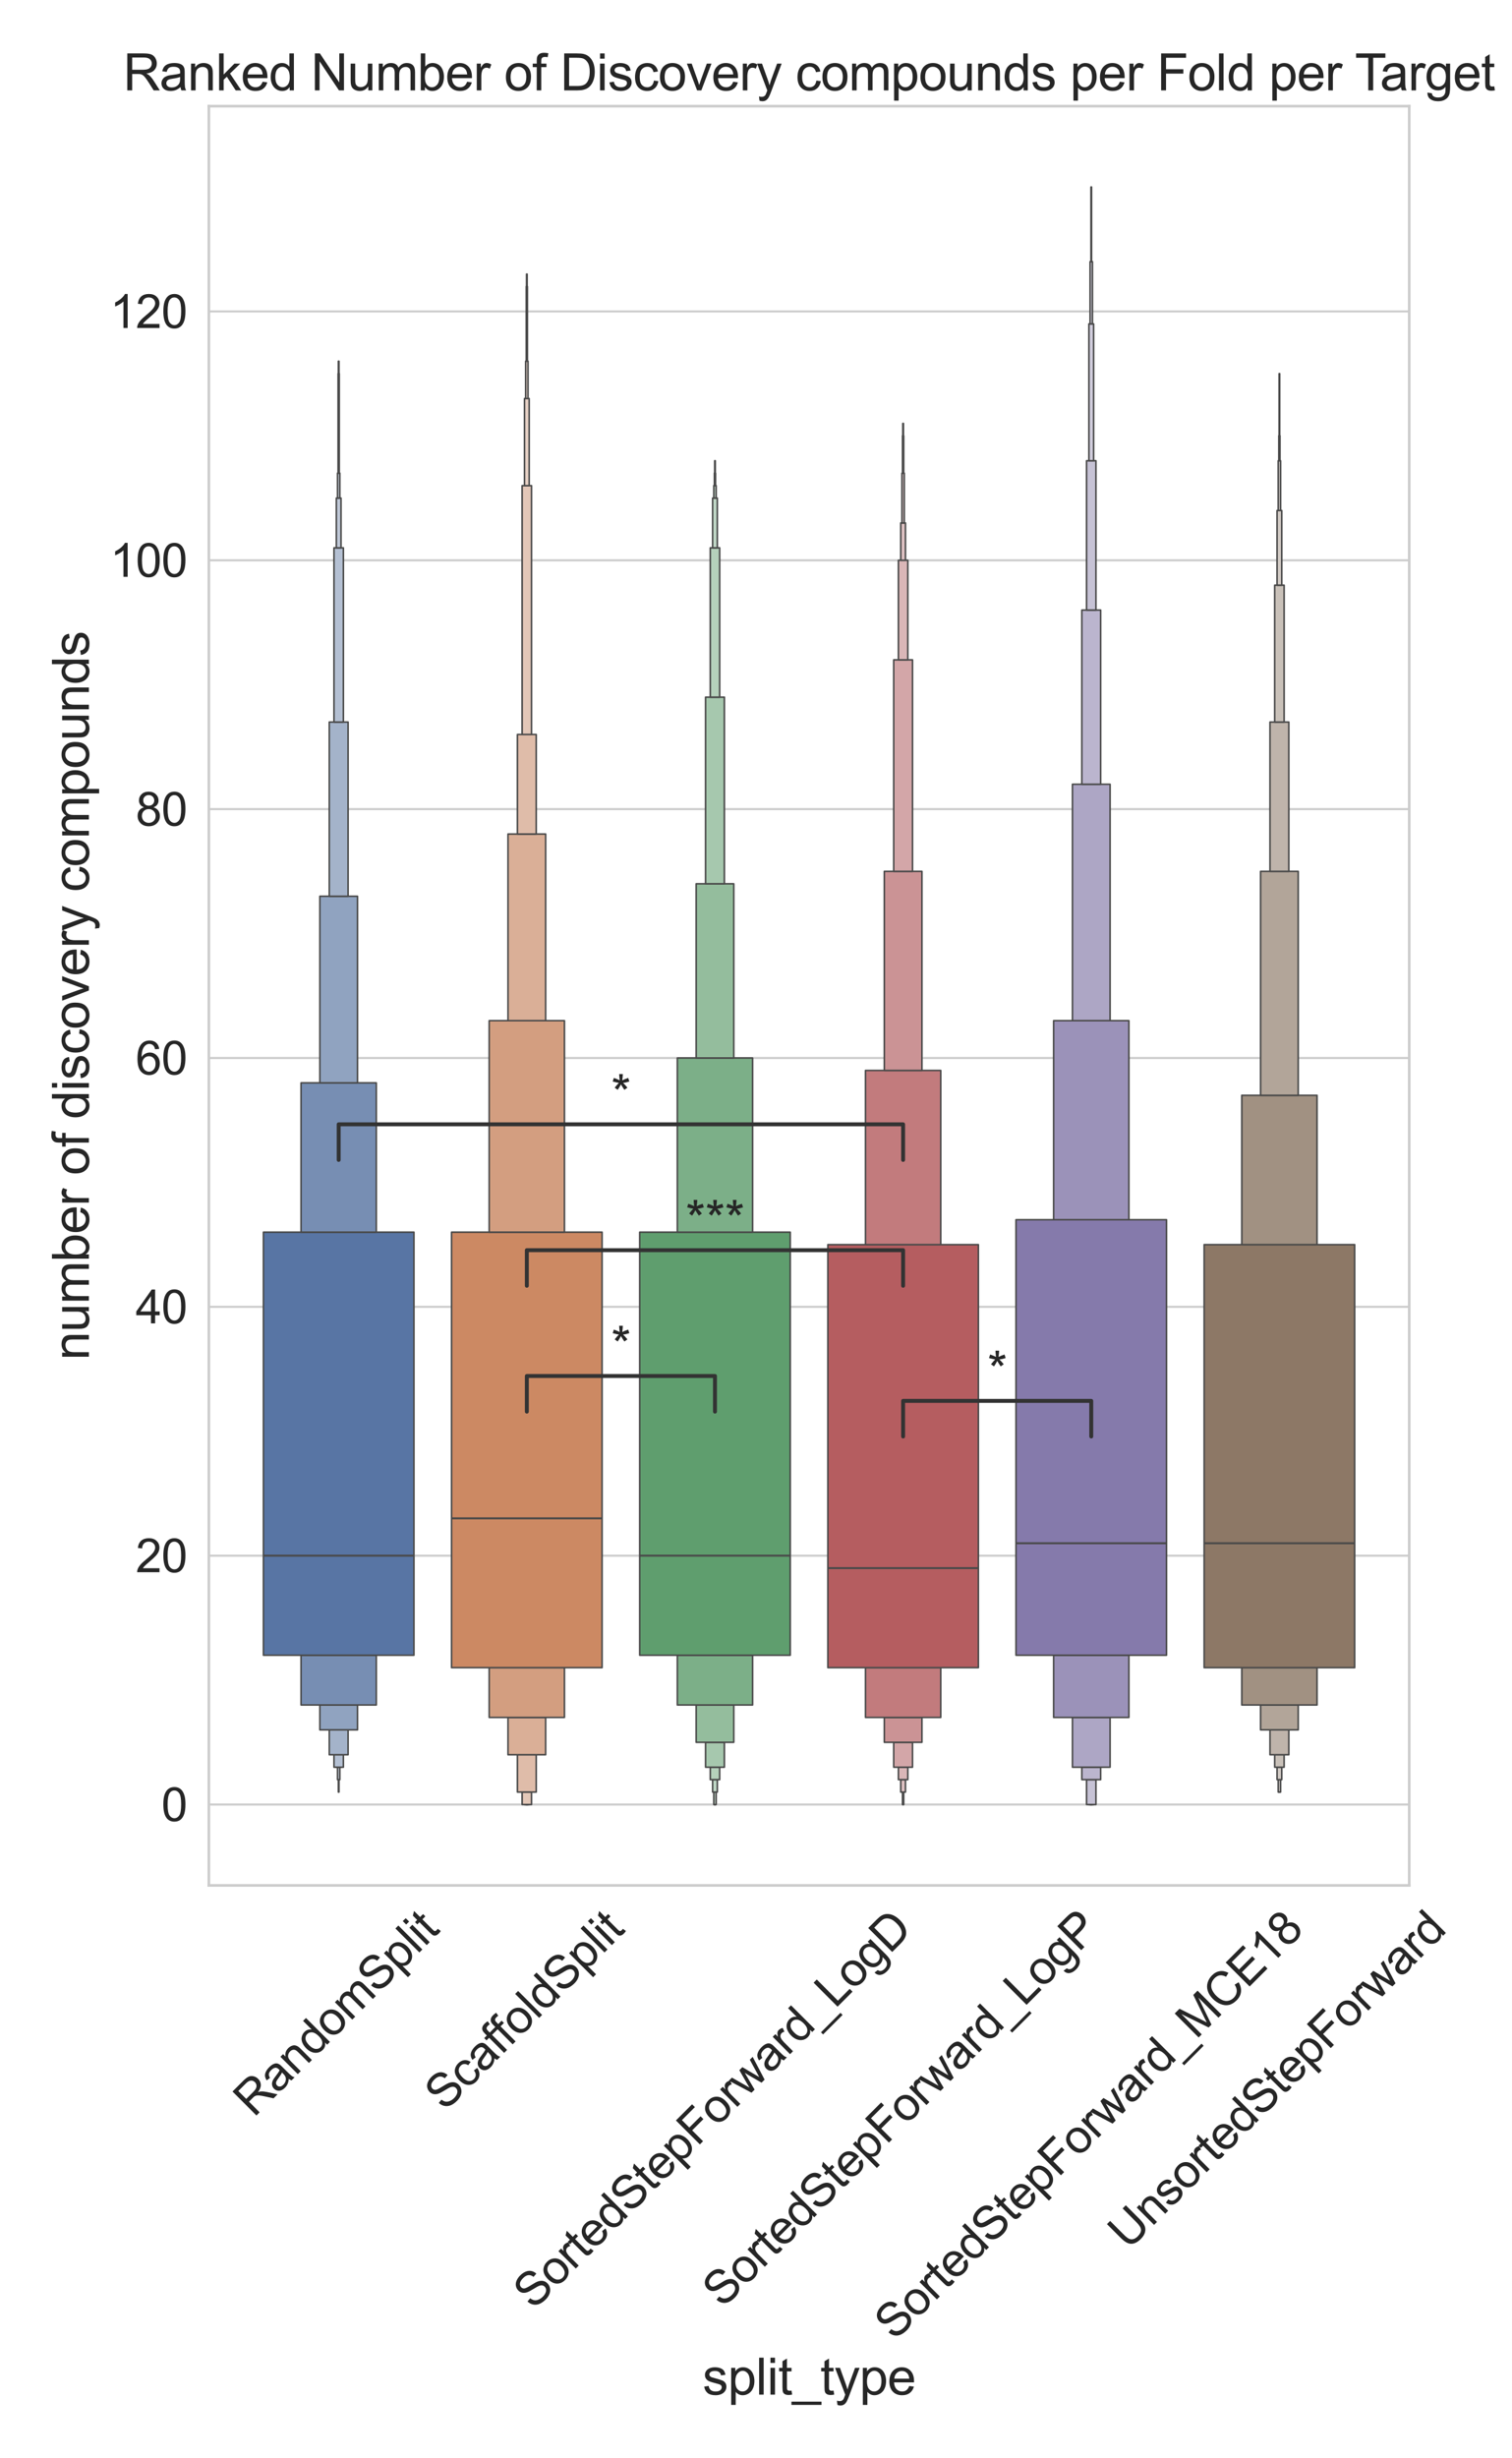 <?xml version="1.0" encoding="utf-8" standalone="no"?>
<!DOCTYPE svg PUBLIC "-//W3C//DTD SVG 1.1//EN"
  "http://www.w3.org/Graphics/SVG/1.1/DTD/svg11.dtd">
<svg xmlns:xlink="http://www.w3.org/1999/xlink" width="576pt" height="936pt" viewBox="0 0 576 936" xmlns="http://www.w3.org/2000/svg" version="1.1">
 <defs>
  <style type="text/css">*{stroke-linejoin: round; stroke-linecap: butt}</style>
 </defs>
 <g id="figure_1">
  <g id="patch_1">
   <path d="M 0 936 
L 576 936 
L 576 0 
L 0 0 
z
" style="fill: #ffffff"/>
  </g>
  <g id="axes_1">
   <g id="patch_2">
    <path d="M 79.566 717.866 
L 536.848 717.866 
L 536.848 40.416 
L 79.566 40.416 
z
" style="fill: #ffffff"/>
   </g>
   <g id="matplotlib.axis_1">
    <g id="xtick_1">
     <g id="text_1">
      <!-- RandomSplit -->
      <g style="fill: #262626" transform="translate(96.691 806.472) rotate(-45) scale(0.176 -0.176)">
       <defs>
        <path id="ArialMT-52" d="M 503 0 
L 503 4581 
L 2534 4581 
Q 3147 4581 3465 4457 
Q 3784 4334 3975 4021 
Q 4166 3709 4166 3331 
Q 4166 2844 3850 2509 
Q 3534 2175 2875 2084 
Q 3116 1969 3241 1856 
Q 3506 1613 3744 1247 
L 4541 0 
L 3778 0 
L 3172 953 
Q 2906 1366 2734 1584 
Q 2563 1803 2427 1890 
Q 2291 1978 2150 2013 
Q 2047 2034 1813 2034 
L 1109 2034 
L 1109 0 
L 503 0 
z
M 1109 2559 
L 2413 2559 
Q 2828 2559 3062 2645 
Q 3297 2731 3419 2920 
Q 3541 3109 3541 3331 
Q 3541 3656 3305 3865 
Q 3069 4075 2559 4075 
L 1109 4075 
L 1109 2559 
z
" transform="scale(0.016)"/>
        <path id="ArialMT-61" d="M 2588 409 
Q 2275 144 1986 34 
Q 1697 -75 1366 -75 
Q 819 -75 525 192 
Q 231 459 231 875 
Q 231 1119 342 1320 
Q 453 1522 633 1644 
Q 813 1766 1038 1828 
Q 1203 1872 1538 1913 
Q 2219 1994 2541 2106 
Q 2544 2222 2544 2253 
Q 2544 2597 2384 2738 
Q 2169 2928 1744 2928 
Q 1347 2928 1158 2789 
Q 969 2650 878 2297 
L 328 2372 
Q 403 2725 575 2942 
Q 747 3159 1072 3276 
Q 1397 3394 1825 3394 
Q 2250 3394 2515 3294 
Q 2781 3194 2906 3042 
Q 3031 2891 3081 2659 
Q 3109 2516 3109 2141 
L 3109 1391 
Q 3109 606 3145 398 
Q 3181 191 3288 0 
L 2700 0 
Q 2613 175 2588 409 
z
M 2541 1666 
Q 2234 1541 1622 1453 
Q 1275 1403 1131 1340 
Q 988 1278 909 1158 
Q 831 1038 831 891 
Q 831 666 1001 516 
Q 1172 366 1500 366 
Q 1825 366 2078 508 
Q 2331 650 2450 897 
Q 2541 1088 2541 1459 
L 2541 1666 
z
" transform="scale(0.016)"/>
        <path id="ArialMT-6e" d="M 422 0 
L 422 3319 
L 928 3319 
L 928 2847 
Q 1294 3394 1984 3394 
Q 2284 3394 2536 3286 
Q 2788 3178 2913 3003 
Q 3038 2828 3088 2588 
Q 3119 2431 3119 2041 
L 3119 0 
L 2556 0 
L 2556 2019 
Q 2556 2363 2490 2533 
Q 2425 2703 2258 2804 
Q 2091 2906 1866 2906 
Q 1506 2906 1245 2678 
Q 984 2450 984 1813 
L 984 0 
L 422 0 
z
" transform="scale(0.016)"/>
        <path id="ArialMT-64" d="M 2575 0 
L 2575 419 
Q 2259 -75 1647 -75 
Q 1250 -75 917 144 
Q 584 363 401 755 
Q 219 1147 219 1656 
Q 219 2153 384 2558 
Q 550 2963 881 3178 
Q 1213 3394 1622 3394 
Q 1922 3394 2156 3267 
Q 2391 3141 2538 2938 
L 2538 4581 
L 3097 4581 
L 3097 0 
L 2575 0 
z
M 797 1656 
Q 797 1019 1065 703 
Q 1334 388 1700 388 
Q 2069 388 2326 689 
Q 2584 991 2584 1609 
Q 2584 2291 2321 2609 
Q 2059 2928 1675 2928 
Q 1300 2928 1048 2622 
Q 797 2316 797 1656 
z
" transform="scale(0.016)"/>
        <path id="ArialMT-6f" d="M 213 1659 
Q 213 2581 725 3025 
Q 1153 3394 1769 3394 
Q 2453 3394 2887 2945 
Q 3322 2497 3322 1706 
Q 3322 1066 3130 698 
Q 2938 331 2570 128 
Q 2203 -75 1769 -75 
Q 1072 -75 642 372 
Q 213 819 213 1659 
z
M 791 1659 
Q 791 1022 1069 705 
Q 1347 388 1769 388 
Q 2188 388 2466 706 
Q 2744 1025 2744 1678 
Q 2744 2294 2464 2611 
Q 2184 2928 1769 2928 
Q 1347 2928 1069 2612 
Q 791 2297 791 1659 
z
" transform="scale(0.016)"/>
        <path id="ArialMT-6d" d="M 422 0 
L 422 3319 
L 925 3319 
L 925 2853 
Q 1081 3097 1340 3245 
Q 1600 3394 1931 3394 
Q 2300 3394 2536 3241 
Q 2772 3088 2869 2813 
Q 3263 3394 3894 3394 
Q 4388 3394 4653 3120 
Q 4919 2847 4919 2278 
L 4919 0 
L 4359 0 
L 4359 2091 
Q 4359 2428 4304 2576 
Q 4250 2725 4106 2815 
Q 3963 2906 3769 2906 
Q 3419 2906 3187 2673 
Q 2956 2441 2956 1928 
L 2956 0 
L 2394 0 
L 2394 2156 
Q 2394 2531 2256 2718 
Q 2119 2906 1806 2906 
Q 1569 2906 1367 2781 
Q 1166 2656 1075 2415 
Q 984 2175 984 1722 
L 984 0 
L 422 0 
z
" transform="scale(0.016)"/>
        <path id="ArialMT-53" d="M 288 1472 
L 859 1522 
Q 900 1178 1048 958 
Q 1197 738 1509 602 
Q 1822 466 2213 466 
Q 2559 466 2825 569 
Q 3091 672 3220 851 
Q 3350 1031 3350 1244 
Q 3350 1459 3225 1620 
Q 3100 1781 2813 1891 
Q 2628 1963 1997 2114 
Q 1366 2266 1113 2400 
Q 784 2572 623 2826 
Q 463 3081 463 3397 
Q 463 3744 659 4045 
Q 856 4347 1234 4503 
Q 1613 4659 2075 4659 
Q 2584 4659 2973 4495 
Q 3363 4331 3572 4012 
Q 3781 3694 3797 3291 
L 3216 3247 
Q 3169 3681 2898 3903 
Q 2628 4125 2100 4125 
Q 1550 4125 1298 3923 
Q 1047 3722 1047 3438 
Q 1047 3191 1225 3031 
Q 1400 2872 2139 2705 
Q 2878 2538 3153 2413 
Q 3553 2228 3743 1945 
Q 3934 1663 3934 1294 
Q 3934 928 3725 604 
Q 3516 281 3123 101 
Q 2731 -78 2241 -78 
Q 1619 -78 1198 103 
Q 778 284 539 648 
Q 300 1013 288 1472 
z
" transform="scale(0.016)"/>
        <path id="ArialMT-70" d="M 422 -1272 
L 422 3319 
L 934 3319 
L 934 2888 
Q 1116 3141 1344 3267 
Q 1572 3394 1897 3394 
Q 2322 3394 2647 3175 
Q 2972 2956 3137 2557 
Q 3303 2159 3303 1684 
Q 3303 1175 3120 767 
Q 2938 359 2589 142 
Q 2241 -75 1856 -75 
Q 1575 -75 1351 44 
Q 1128 163 984 344 
L 984 -1272 
L 422 -1272 
z
M 931 1641 
Q 931 1000 1190 694 
Q 1450 388 1819 388 
Q 2194 388 2461 705 
Q 2728 1022 2728 1688 
Q 2728 2322 2467 2637 
Q 2206 2953 1844 2953 
Q 1484 2953 1207 2617 
Q 931 2281 931 1641 
z
" transform="scale(0.016)"/>
        <path id="ArialMT-6c" d="M 409 0 
L 409 4581 
L 972 4581 
L 972 0 
L 409 0 
z
" transform="scale(0.016)"/>
        <path id="ArialMT-69" d="M 425 3934 
L 425 4581 
L 988 4581 
L 988 3934 
L 425 3934 
z
M 425 0 
L 425 3319 
L 988 3319 
L 988 0 
L 425 0 
z
" transform="scale(0.016)"/>
        <path id="ArialMT-74" d="M 1650 503 
L 1731 6 
Q 1494 -44 1306 -44 
Q 1000 -44 831 53 
Q 663 150 594 308 
Q 525 466 525 972 
L 525 2881 
L 113 2881 
L 113 3319 
L 525 3319 
L 525 4141 
L 1084 4478 
L 1084 3319 
L 1650 3319 
L 1650 2881 
L 1084 2881 
L 1084 941 
Q 1084 700 1114 631 
Q 1144 563 1211 522 
Q 1278 481 1403 481 
Q 1497 481 1650 503 
z
" transform="scale(0.016)"/>
       </defs>
       <use xlink:href="#ArialMT-52"/>
       <use xlink:href="#ArialMT-61" transform="translate(72.217 0)"/>
       <use xlink:href="#ArialMT-6e" transform="translate(127.832 0)"/>
       <use xlink:href="#ArialMT-64" transform="translate(183.447 0)"/>
       <use xlink:href="#ArialMT-6f" transform="translate(239.062 0)"/>
       <use xlink:href="#ArialMT-6d" transform="translate(294.678 0)"/>
       <use xlink:href="#ArialMT-53" transform="translate(377.979 0)"/>
       <use xlink:href="#ArialMT-70" transform="translate(444.678 0)"/>
       <use xlink:href="#ArialMT-6c" transform="translate(500.293 0)"/>
       <use xlink:href="#ArialMT-69" transform="translate(522.51 0)"/>
       <use xlink:href="#ArialMT-74" transform="translate(544.727 0)"/>
      </g>
     </g>
    </g>
    <g id="xtick_2">
     <g id="text_2">
      <!-- ScaffoldSplit -->
      <g style="fill: #262626" transform="translate(169.51 804.183) rotate(-45) scale(0.176 -0.176)">
       <defs>
        <path id="ArialMT-63" d="M 2588 1216 
L 3141 1144 
Q 3050 572 2676 248 
Q 2303 -75 1759 -75 
Q 1078 -75 664 370 
Q 250 816 250 1647 
Q 250 2184 428 2587 
Q 606 2991 970 3192 
Q 1334 3394 1763 3394 
Q 2303 3394 2647 3120 
Q 2991 2847 3088 2344 
L 2541 2259 
Q 2463 2594 2264 2762 
Q 2066 2931 1784 2931 
Q 1359 2931 1093 2626 
Q 828 2322 828 1663 
Q 828 994 1084 691 
Q 1341 388 1753 388 
Q 2084 388 2306 591 
Q 2528 794 2588 1216 
z
" transform="scale(0.016)"/>
        <path id="ArialMT-66" d="M 556 0 
L 556 2881 
L 59 2881 
L 59 3319 
L 556 3319 
L 556 3672 
Q 556 4006 616 4169 
Q 697 4388 901 4523 
Q 1106 4659 1475 4659 
Q 1713 4659 2000 4603 
L 1916 4113 
Q 1741 4144 1584 4144 
Q 1328 4144 1222 4034 
Q 1116 3925 1116 3625 
L 1116 3319 
L 1763 3319 
L 1763 2881 
L 1116 2881 
L 1116 0 
L 556 0 
z
" transform="scale(0.016)"/>
       </defs>
       <use xlink:href="#ArialMT-53"/>
       <use xlink:href="#ArialMT-63" transform="translate(66.699 0)"/>
       <use xlink:href="#ArialMT-61" transform="translate(116.699 0)"/>
       <use xlink:href="#ArialMT-66" transform="translate(172.314 0)"/>
       <use xlink:href="#ArialMT-66" transform="translate(198.348 0)"/>
       <use xlink:href="#ArialMT-6f" transform="translate(226.131 0)"/>
       <use xlink:href="#ArialMT-6c" transform="translate(281.746 0)"/>
       <use xlink:href="#ArialMT-64" transform="translate(303.963 0)"/>
       <use xlink:href="#ArialMT-53" transform="translate(359.578 0)"/>
       <use xlink:href="#ArialMT-70" transform="translate(426.277 0)"/>
       <use xlink:href="#ArialMT-6c" transform="translate(481.893 0)"/>
       <use xlink:href="#ArialMT-69" transform="translate(504.109 0)"/>
       <use xlink:href="#ArialMT-74" transform="translate(526.326 0)"/>
      </g>
     </g>
    </g>
    <g id="xtick_3">
     <g id="text_3">
      <!-- SortedStepForward_LogD -->
      <g style="fill: #262626" transform="translate(203.304 879.799) rotate(-45) scale(0.176 -0.176)">
       <defs>
        <path id="ArialMT-72" d="M 416 0 
L 416 3319 
L 922 3319 
L 922 2816 
Q 1116 3169 1280 3281 
Q 1444 3394 1641 3394 
Q 1925 3394 2219 3213 
L 2025 2691 
Q 1819 2813 1613 2813 
Q 1428 2813 1281 2702 
Q 1134 2591 1072 2394 
Q 978 2094 978 1738 
L 978 0 
L 416 0 
z
" transform="scale(0.016)"/>
        <path id="ArialMT-65" d="M 2694 1069 
L 3275 997 
Q 3138 488 2766 206 
Q 2394 -75 1816 -75 
Q 1088 -75 661 373 
Q 234 822 234 1631 
Q 234 2469 665 2931 
Q 1097 3394 1784 3394 
Q 2450 3394 2872 2941 
Q 3294 2488 3294 1666 
Q 3294 1616 3291 1516 
L 816 1516 
Q 847 969 1125 678 
Q 1403 388 1819 388 
Q 2128 388 2347 550 
Q 2566 713 2694 1069 
z
M 847 1978 
L 2700 1978 
Q 2663 2397 2488 2606 
Q 2219 2931 1791 2931 
Q 1403 2931 1139 2672 
Q 875 2413 847 1978 
z
" transform="scale(0.016)"/>
        <path id="ArialMT-46" d="M 525 0 
L 525 4581 
L 3616 4581 
L 3616 4041 
L 1131 4041 
L 1131 2622 
L 3281 2622 
L 3281 2081 
L 1131 2081 
L 1131 0 
L 525 0 
z
" transform="scale(0.016)"/>
        <path id="ArialMT-77" d="M 1034 0 
L 19 3319 
L 600 3319 
L 1128 1403 
L 1325 691 
Q 1338 744 1497 1375 
L 2025 3319 
L 2603 3319 
L 3100 1394 
L 3266 759 
L 3456 1400 
L 4025 3319 
L 4572 3319 
L 3534 0 
L 2950 0 
L 2422 1988 
L 2294 2553 
L 1622 0 
L 1034 0 
z
" transform="scale(0.016)"/>
        <path id="ArialMT-5f" d="M -97 -1272 
L -97 -866 
L 3631 -866 
L 3631 -1272 
L -97 -1272 
z
" transform="scale(0.016)"/>
        <path id="ArialMT-4c" d="M 469 0 
L 469 4581 
L 1075 4581 
L 1075 541 
L 3331 541 
L 3331 0 
L 469 0 
z
" transform="scale(0.016)"/>
        <path id="ArialMT-67" d="M 319 -275 
L 866 -356 
Q 900 -609 1056 -725 
Q 1266 -881 1628 -881 
Q 2019 -881 2231 -725 
Q 2444 -569 2519 -288 
Q 2563 -116 2559 434 
Q 2191 0 1641 0 
Q 956 0 581 494 
Q 206 988 206 1678 
Q 206 2153 378 2554 
Q 550 2956 876 3175 
Q 1203 3394 1644 3394 
Q 2231 3394 2613 2919 
L 2613 3319 
L 3131 3319 
L 3131 450 
Q 3131 -325 2973 -648 
Q 2816 -972 2473 -1159 
Q 2131 -1347 1631 -1347 
Q 1038 -1347 672 -1080 
Q 306 -813 319 -275 
z
M 784 1719 
Q 784 1066 1043 766 
Q 1303 466 1694 466 
Q 2081 466 2343 764 
Q 2606 1063 2606 1700 
Q 2606 2309 2336 2618 
Q 2066 2928 1684 2928 
Q 1309 2928 1046 2623 
Q 784 2319 784 1719 
z
" transform="scale(0.016)"/>
        <path id="ArialMT-44" d="M 494 0 
L 494 4581 
L 2072 4581 
Q 2606 4581 2888 4516 
Q 3281 4425 3559 4188 
Q 3922 3881 4101 3404 
Q 4281 2928 4281 2316 
Q 4281 1794 4159 1391 
Q 4038 988 3847 723 
Q 3656 459 3429 307 
Q 3203 156 2883 78 
Q 2563 0 2147 0 
L 494 0 
z
M 1100 541 
L 2078 541 
Q 2531 541 2789 625 
Q 3047 709 3200 863 
Q 3416 1078 3536 1442 
Q 3656 1806 3656 2325 
Q 3656 3044 3420 3430 
Q 3184 3816 2847 3947 
Q 2603 4041 2063 4041 
L 1100 4041 
L 1100 541 
z
" transform="scale(0.016)"/>
       </defs>
       <use xlink:href="#ArialMT-53"/>
       <use xlink:href="#ArialMT-6f" transform="translate(66.699 0)"/>
       <use xlink:href="#ArialMT-72" transform="translate(122.314 0)"/>
       <use xlink:href="#ArialMT-74" transform="translate(155.615 0)"/>
       <use xlink:href="#ArialMT-65" transform="translate(183.398 0)"/>
       <use xlink:href="#ArialMT-64" transform="translate(239.014 0)"/>
       <use xlink:href="#ArialMT-53" transform="translate(294.629 0)"/>
       <use xlink:href="#ArialMT-74" transform="translate(361.328 0)"/>
       <use xlink:href="#ArialMT-65" transform="translate(389.111 0)"/>
       <use xlink:href="#ArialMT-70" transform="translate(444.727 0)"/>
       <use xlink:href="#ArialMT-46" transform="translate(500.342 0)"/>
       <use xlink:href="#ArialMT-6f" transform="translate(561.426 0)"/>
       <use xlink:href="#ArialMT-72" transform="translate(617.041 0)"/>
       <use xlink:href="#ArialMT-77" transform="translate(650.342 0)"/>
       <use xlink:href="#ArialMT-61" transform="translate(722.559 0)"/>
       <use xlink:href="#ArialMT-72" transform="translate(778.174 0)"/>
       <use xlink:href="#ArialMT-64" transform="translate(811.475 0)"/>
       <use xlink:href="#ArialMT-5f" transform="translate(867.09 0)"/>
       <use xlink:href="#ArialMT-4c" transform="translate(922.705 0)"/>
       <use xlink:href="#ArialMT-6f" transform="translate(978.32 0)"/>
       <use xlink:href="#ArialMT-67" transform="translate(1033.936 0)"/>
       <use xlink:href="#ArialMT-44" transform="translate(1089.551 0)"/>
      </g>
     </g>
    </g>
    <g id="xtick_4">
     <g id="text_4">
      <!-- SortedStepForward_LogP -->
      <g style="fill: #262626" transform="translate(275.321 879.112) rotate(-45) scale(0.176 -0.176)">
       <defs>
        <path id="ArialMT-50" d="M 494 0 
L 494 4581 
L 2222 4581 
Q 2678 4581 2919 4538 
Q 3256 4481 3484 4323 
Q 3713 4166 3852 3881 
Q 3991 3597 3991 3256 
Q 3991 2672 3619 2267 
Q 3247 1863 2275 1863 
L 1100 1863 
L 1100 0 
L 494 0 
z
M 1100 2403 
L 2284 2403 
Q 2872 2403 3119 2622 
Q 3366 2841 3366 3238 
Q 3366 3525 3220 3729 
Q 3075 3934 2838 4000 
Q 2684 4041 2272 4041 
L 1100 4041 
L 1100 2403 
z
" transform="scale(0.016)"/>
       </defs>
       <use xlink:href="#ArialMT-53"/>
       <use xlink:href="#ArialMT-6f" transform="translate(66.699 0)"/>
       <use xlink:href="#ArialMT-72" transform="translate(122.314 0)"/>
       <use xlink:href="#ArialMT-74" transform="translate(155.615 0)"/>
       <use xlink:href="#ArialMT-65" transform="translate(183.398 0)"/>
       <use xlink:href="#ArialMT-64" transform="translate(239.014 0)"/>
       <use xlink:href="#ArialMT-53" transform="translate(294.629 0)"/>
       <use xlink:href="#ArialMT-74" transform="translate(361.328 0)"/>
       <use xlink:href="#ArialMT-65" transform="translate(389.111 0)"/>
       <use xlink:href="#ArialMT-70" transform="translate(444.727 0)"/>
       <use xlink:href="#ArialMT-46" transform="translate(500.342 0)"/>
       <use xlink:href="#ArialMT-6f" transform="translate(561.426 0)"/>
       <use xlink:href="#ArialMT-72" transform="translate(617.041 0)"/>
       <use xlink:href="#ArialMT-77" transform="translate(650.342 0)"/>
       <use xlink:href="#ArialMT-61" transform="translate(722.559 0)"/>
       <use xlink:href="#ArialMT-72" transform="translate(778.174 0)"/>
       <use xlink:href="#ArialMT-64" transform="translate(811.475 0)"/>
       <use xlink:href="#ArialMT-5f" transform="translate(867.09 0)"/>
       <use xlink:href="#ArialMT-4c" transform="translate(922.705 0)"/>
       <use xlink:href="#ArialMT-6f" transform="translate(978.32 0)"/>
       <use xlink:href="#ArialMT-67" transform="translate(1033.936 0)"/>
       <use xlink:href="#ArialMT-50" transform="translate(1089.551 0)"/>
      </g>
     </g>
    </g>
    <g id="xtick_5">
     <g id="text_5">
      <!-- SortedStepForward_MCE18 -->
      <g style="fill: #262626" transform="translate(340.852 891.546) rotate(-45) scale(0.176 -0.176)">
       <defs>
        <path id="ArialMT-4d" d="M 475 0 
L 475 4581 
L 1388 4581 
L 2472 1338 
Q 2622 884 2691 659 
Q 2769 909 2934 1394 
L 4031 4581 
L 4847 4581 
L 4847 0 
L 4263 0 
L 4263 3834 
L 2931 0 
L 2384 0 
L 1059 3900 
L 1059 0 
L 475 0 
z
" transform="scale(0.016)"/>
        <path id="ArialMT-43" d="M 3763 1606 
L 4369 1453 
Q 4178 706 3683 314 
Q 3188 -78 2472 -78 
Q 1731 -78 1267 223 
Q 803 525 561 1097 
Q 319 1669 319 2325 
Q 319 3041 592 3573 
Q 866 4106 1370 4382 
Q 1875 4659 2481 4659 
Q 3169 4659 3637 4309 
Q 4106 3959 4291 3325 
L 3694 3184 
Q 3534 3684 3231 3912 
Q 2928 4141 2469 4141 
Q 1941 4141 1586 3887 
Q 1231 3634 1087 3207 
Q 944 2781 944 2328 
Q 944 1744 1114 1308 
Q 1284 872 1643 656 
Q 2003 441 2422 441 
Q 2931 441 3284 734 
Q 3638 1028 3763 1606 
z
" transform="scale(0.016)"/>
        <path id="ArialMT-45" d="M 506 0 
L 506 4581 
L 3819 4581 
L 3819 4041 
L 1113 4041 
L 1113 2638 
L 3647 2638 
L 3647 2100 
L 1113 2100 
L 1113 541 
L 3925 541 
L 3925 0 
L 506 0 
z
" transform="scale(0.016)"/>
        <path id="ArialMT-31" d="M 2384 0 
L 1822 0 
L 1822 3584 
Q 1619 3391 1289 3197 
Q 959 3003 697 2906 
L 697 3450 
Q 1169 3672 1522 3987 
Q 1875 4303 2022 4600 
L 2384 4600 
L 2384 0 
z
" transform="scale(0.016)"/>
        <path id="ArialMT-38" d="M 1131 2484 
Q 781 2613 612 2850 
Q 444 3088 444 3419 
Q 444 3919 803 4259 
Q 1163 4600 1759 4600 
Q 2359 4600 2725 4251 
Q 3091 3903 3091 3403 
Q 3091 3084 2923 2848 
Q 2756 2613 2416 2484 
Q 2838 2347 3058 2040 
Q 3278 1734 3278 1309 
Q 3278 722 2862 322 
Q 2447 -78 1769 -78 
Q 1091 -78 675 323 
Q 259 725 259 1325 
Q 259 1772 486 2073 
Q 713 2375 1131 2484 
z
M 1019 3438 
Q 1019 3113 1228 2906 
Q 1438 2700 1772 2700 
Q 2097 2700 2305 2904 
Q 2513 3109 2513 3406 
Q 2513 3716 2298 3927 
Q 2084 4138 1766 4138 
Q 1444 4138 1231 3931 
Q 1019 3725 1019 3438 
z
M 838 1322 
Q 838 1081 952 856 
Q 1066 631 1291 507 
Q 1516 384 1775 384 
Q 2178 384 2440 643 
Q 2703 903 2703 1303 
Q 2703 1709 2433 1975 
Q 2163 2241 1756 2241 
Q 1359 2241 1098 1978 
Q 838 1716 838 1322 
z
" transform="scale(0.016)"/>
       </defs>
       <use xlink:href="#ArialMT-53"/>
       <use xlink:href="#ArialMT-6f" transform="translate(66.699 0)"/>
       <use xlink:href="#ArialMT-72" transform="translate(122.314 0)"/>
       <use xlink:href="#ArialMT-74" transform="translate(155.615 0)"/>
       <use xlink:href="#ArialMT-65" transform="translate(183.398 0)"/>
       <use xlink:href="#ArialMT-64" transform="translate(239.014 0)"/>
       <use xlink:href="#ArialMT-53" transform="translate(294.629 0)"/>
       <use xlink:href="#ArialMT-74" transform="translate(361.328 0)"/>
       <use xlink:href="#ArialMT-65" transform="translate(389.111 0)"/>
       <use xlink:href="#ArialMT-70" transform="translate(444.727 0)"/>
       <use xlink:href="#ArialMT-46" transform="translate(500.342 0)"/>
       <use xlink:href="#ArialMT-6f" transform="translate(561.426 0)"/>
       <use xlink:href="#ArialMT-72" transform="translate(617.041 0)"/>
       <use xlink:href="#ArialMT-77" transform="translate(650.342 0)"/>
       <use xlink:href="#ArialMT-61" transform="translate(722.559 0)"/>
       <use xlink:href="#ArialMT-72" transform="translate(778.174 0)"/>
       <use xlink:href="#ArialMT-64" transform="translate(811.475 0)"/>
       <use xlink:href="#ArialMT-5f" transform="translate(867.09 0)"/>
       <use xlink:href="#ArialMT-4d" transform="translate(922.705 0)"/>
       <use xlink:href="#ArialMT-43" transform="translate(1006.006 0)"/>
       <use xlink:href="#ArialMT-45" transform="translate(1078.223 0)"/>
       <use xlink:href="#ArialMT-31" transform="translate(1144.922 0)"/>
       <use xlink:href="#ArialMT-38" transform="translate(1200.537 0)"/>
      </g>
     </g>
    </g>
    <g id="xtick_6">
     <g id="text_6">
      <!-- UnsortedStepForward -->
      <g style="fill: #262626" transform="translate(429.82 856.958) rotate(-45) scale(0.176 -0.176)">
       <defs>
        <path id="ArialMT-55" d="M 3500 4581 
L 4106 4581 
L 4106 1934 
Q 4106 1244 3950 837 
Q 3794 431 3386 176 
Q 2978 -78 2316 -78 
Q 1672 -78 1262 144 
Q 853 366 678 786 
Q 503 1206 503 1934 
L 503 4581 
L 1109 4581 
L 1109 1938 
Q 1109 1341 1220 1058 
Q 1331 775 1601 622 
Q 1872 469 2263 469 
Q 2931 469 3215 772 
Q 3500 1075 3500 1938 
L 3500 4581 
z
" transform="scale(0.016)"/>
        <path id="ArialMT-73" d="M 197 991 
L 753 1078 
Q 800 744 1014 566 
Q 1228 388 1613 388 
Q 2000 388 2187 545 
Q 2375 703 2375 916 
Q 2375 1106 2209 1216 
Q 2094 1291 1634 1406 
Q 1016 1563 777 1677 
Q 538 1791 414 1992 
Q 291 2194 291 2438 
Q 291 2659 392 2848 
Q 494 3038 669 3163 
Q 800 3259 1026 3326 
Q 1253 3394 1513 3394 
Q 1903 3394 2198 3281 
Q 2494 3169 2634 2976 
Q 2775 2784 2828 2463 
L 2278 2388 
Q 2241 2644 2061 2787 
Q 1881 2931 1553 2931 
Q 1166 2931 1000 2803 
Q 834 2675 834 2503 
Q 834 2394 903 2306 
Q 972 2216 1119 2156 
Q 1203 2125 1616 2013 
Q 2213 1853 2448 1751 
Q 2684 1650 2818 1456 
Q 2953 1263 2953 975 
Q 2953 694 2789 445 
Q 2625 197 2315 61 
Q 2006 -75 1616 -75 
Q 969 -75 630 194 
Q 291 463 197 991 
z
" transform="scale(0.016)"/>
       </defs>
       <use xlink:href="#ArialMT-55"/>
       <use xlink:href="#ArialMT-6e" transform="translate(72.217 0)"/>
       <use xlink:href="#ArialMT-73" transform="translate(127.832 0)"/>
       <use xlink:href="#ArialMT-6f" transform="translate(177.832 0)"/>
       <use xlink:href="#ArialMT-72" transform="translate(233.447 0)"/>
       <use xlink:href="#ArialMT-74" transform="translate(266.748 0)"/>
       <use xlink:href="#ArialMT-65" transform="translate(294.531 0)"/>
       <use xlink:href="#ArialMT-64" transform="translate(350.146 0)"/>
       <use xlink:href="#ArialMT-53" transform="translate(405.762 0)"/>
       <use xlink:href="#ArialMT-74" transform="translate(472.461 0)"/>
       <use xlink:href="#ArialMT-65" transform="translate(500.244 0)"/>
       <use xlink:href="#ArialMT-70" transform="translate(555.859 0)"/>
       <use xlink:href="#ArialMT-46" transform="translate(611.475 0)"/>
       <use xlink:href="#ArialMT-6f" transform="translate(672.559 0)"/>
       <use xlink:href="#ArialMT-72" transform="translate(728.174 0)"/>
       <use xlink:href="#ArialMT-77" transform="translate(761.475 0)"/>
       <use xlink:href="#ArialMT-61" transform="translate(833.691 0)"/>
       <use xlink:href="#ArialMT-72" transform="translate(889.307 0)"/>
       <use xlink:href="#ArialMT-64" transform="translate(922.607 0)"/>
      </g>
     </g>
    </g>
    <g id="text_7">
     <!-- split_type -->
     <g style="fill: #262626" transform="translate(267.653 911.762) scale(0.192 -0.192)">
      <defs>
       <path id="ArialMT-79" d="M 397 -1278 
L 334 -750 
Q 519 -800 656 -800 
Q 844 -800 956 -737 
Q 1069 -675 1141 -563 
Q 1194 -478 1313 -144 
Q 1328 -97 1363 -6 
L 103 3319 
L 709 3319 
L 1400 1397 
Q 1534 1031 1641 628 
Q 1738 1016 1872 1384 
L 2581 3319 
L 3144 3319 
L 1881 -56 
Q 1678 -603 1566 -809 
Q 1416 -1088 1222 -1217 
Q 1028 -1347 759 -1347 
Q 597 -1347 397 -1278 
z
" transform="scale(0.016)"/>
      </defs>
      <use xlink:href="#ArialMT-73"/>
      <use xlink:href="#ArialMT-70" transform="translate(50 0)"/>
      <use xlink:href="#ArialMT-6c" transform="translate(105.615 0)"/>
      <use xlink:href="#ArialMT-69" transform="translate(127.832 0)"/>
      <use xlink:href="#ArialMT-74" transform="translate(150.049 0)"/>
      <use xlink:href="#ArialMT-5f" transform="translate(177.832 0)"/>
      <use xlink:href="#ArialMT-74" transform="translate(233.447 0)"/>
      <use xlink:href="#ArialMT-79" transform="translate(261.23 0)"/>
      <use xlink:href="#ArialMT-70" transform="translate(311.23 0)"/>
      <use xlink:href="#ArialMT-65" transform="translate(366.846 0)"/>
     </g>
    </g>
   </g>
   <g id="matplotlib.axis_2">
    <g id="ytick_1">
     <g id="line2d_1">
      <path d="M 79.566 687.073 
L 536.848 687.073 
" clip-path="url(#p5b5810a6ce)" style="fill: none; stroke: #cccccc; stroke-width: 0.8; stroke-linecap: round"/>
     </g>
     <g id="text_8">
      <!-- 0 -->
      <g style="fill: #262626" transform="translate(61.479 693.372) scale(0.176 -0.176)">
       <defs>
        <path id="ArialMT-30" d="M 266 2259 
Q 266 3072 433 3567 
Q 600 4063 929 4331 
Q 1259 4600 1759 4600 
Q 2128 4600 2406 4451 
Q 2684 4303 2865 4023 
Q 3047 3744 3150 3342 
Q 3253 2941 3253 2259 
Q 3253 1453 3087 958 
Q 2922 463 2592 192 
Q 2263 -78 1759 -78 
Q 1097 -78 719 397 
Q 266 969 266 2259 
z
M 844 2259 
Q 844 1131 1108 757 
Q 1372 384 1759 384 
Q 2147 384 2411 759 
Q 2675 1134 2675 2259 
Q 2675 3391 2411 3762 
Q 2147 4134 1753 4134 
Q 1366 4134 1134 3806 
Q 844 3388 844 2259 
z
" transform="scale(0.016)"/>
       </defs>
       <use xlink:href="#ArialMT-30"/>
      </g>
     </g>
    </g>
    <g id="ytick_2">
     <g id="line2d_2">
      <path d="M 79.566 592.325 
L 536.848 592.325 
" clip-path="url(#p5b5810a6ce)" style="fill: none; stroke: #cccccc; stroke-width: 0.8; stroke-linecap: round"/>
     </g>
     <g id="text_9">
      <!-- 20 -->
      <g style="fill: #262626" transform="translate(51.691 598.624) scale(0.176 -0.176)">
       <defs>
        <path id="ArialMT-32" d="M 3222 541 
L 3222 0 
L 194 0 
Q 188 203 259 391 
Q 375 700 629 1000 
Q 884 1300 1366 1694 
Q 2113 2306 2375 2664 
Q 2638 3022 2638 3341 
Q 2638 3675 2398 3904 
Q 2159 4134 1775 4134 
Q 1369 4134 1125 3890 
Q 881 3647 878 3216 
L 300 3275 
Q 359 3922 746 4261 
Q 1134 4600 1788 4600 
Q 2447 4600 2831 4234 
Q 3216 3869 3216 3328 
Q 3216 3053 3103 2787 
Q 2991 2522 2730 2228 
Q 2469 1934 1863 1422 
Q 1356 997 1212 845 
Q 1069 694 975 541 
L 3222 541 
z
" transform="scale(0.016)"/>
       </defs>
       <use xlink:href="#ArialMT-32"/>
       <use xlink:href="#ArialMT-30" transform="translate(55.615 0)"/>
      </g>
     </g>
    </g>
    <g id="ytick_3">
     <g id="line2d_3">
      <path d="M 79.566 497.577 
L 536.848 497.577 
" clip-path="url(#p5b5810a6ce)" style="fill: none; stroke: #cccccc; stroke-width: 0.8; stroke-linecap: round"/>
     </g>
     <g id="text_10">
      <!-- 40 -->
      <g style="fill: #262626" transform="translate(51.691 503.875) scale(0.176 -0.176)">
       <defs>
        <path id="ArialMT-34" d="M 2069 0 
L 2069 1097 
L 81 1097 
L 81 1613 
L 2172 4581 
L 2631 4581 
L 2631 1613 
L 3250 1613 
L 3250 1097 
L 2631 1097 
L 2631 0 
L 2069 0 
z
M 2069 1613 
L 2069 3678 
L 634 1613 
L 2069 1613 
z
" transform="scale(0.016)"/>
       </defs>
       <use xlink:href="#ArialMT-34"/>
       <use xlink:href="#ArialMT-30" transform="translate(55.615 0)"/>
      </g>
     </g>
    </g>
    <g id="ytick_4">
     <g id="line2d_4">
      <path d="M 79.566 402.828 
L 536.848 402.828 
" clip-path="url(#p5b5810a6ce)" style="fill: none; stroke: #cccccc; stroke-width: 0.8; stroke-linecap: round"/>
     </g>
     <g id="text_11">
      <!-- 60 -->
      <g style="fill: #262626" transform="translate(51.691 409.127) scale(0.176 -0.176)">
       <defs>
        <path id="ArialMT-36" d="M 3184 3459 
L 2625 3416 
Q 2550 3747 2413 3897 
Q 2184 4138 1850 4138 
Q 1581 4138 1378 3988 
Q 1113 3794 959 3422 
Q 806 3050 800 2363 
Q 1003 2672 1297 2822 
Q 1591 2972 1913 2972 
Q 2475 2972 2870 2558 
Q 3266 2144 3266 1488 
Q 3266 1056 3080 686 
Q 2894 316 2569 119 
Q 2244 -78 1831 -78 
Q 1128 -78 684 439 
Q 241 956 241 2144 
Q 241 3472 731 4075 
Q 1159 4600 1884 4600 
Q 2425 4600 2770 4297 
Q 3116 3994 3184 3459 
z
M 888 1484 
Q 888 1194 1011 928 
Q 1134 663 1356 523 
Q 1578 384 1822 384 
Q 2178 384 2434 671 
Q 2691 959 2691 1453 
Q 2691 1928 2437 2201 
Q 2184 2475 1800 2475 
Q 1419 2475 1153 2201 
Q 888 1928 888 1484 
z
" transform="scale(0.016)"/>
       </defs>
       <use xlink:href="#ArialMT-36"/>
       <use xlink:href="#ArialMT-30" transform="translate(55.615 0)"/>
      </g>
     </g>
    </g>
    <g id="ytick_5">
     <g id="line2d_5">
      <path d="M 79.566 308.08 
L 536.848 308.08 
" clip-path="url(#p5b5810a6ce)" style="fill: none; stroke: #cccccc; stroke-width: 0.8; stroke-linecap: round"/>
     </g>
     <g id="text_12">
      <!-- 80 -->
      <g style="fill: #262626" transform="translate(51.691 314.379) scale(0.176 -0.176)">
       <use xlink:href="#ArialMT-38"/>
       <use xlink:href="#ArialMT-30" transform="translate(55.615 0)"/>
      </g>
     </g>
    </g>
    <g id="ytick_6">
     <g id="line2d_6">
      <path d="M 79.566 213.332 
L 536.848 213.332 
" clip-path="url(#p5b5810a6ce)" style="fill: none; stroke: #cccccc; stroke-width: 0.8; stroke-linecap: round"/>
     </g>
     <g id="text_13">
      <!-- 100 -->
      <g style="fill: #262626" transform="translate(41.904 219.631) scale(0.176 -0.176)">
       <use xlink:href="#ArialMT-31"/>
       <use xlink:href="#ArialMT-30" transform="translate(55.615 0)"/>
       <use xlink:href="#ArialMT-30" transform="translate(111.23 0)"/>
      </g>
     </g>
    </g>
    <g id="ytick_7">
     <g id="line2d_7">
      <path d="M 79.566 118.583 
L 536.848 118.583 
" clip-path="url(#p5b5810a6ce)" style="fill: none; stroke: #cccccc; stroke-width: 0.8; stroke-linecap: round"/>
     </g>
     <g id="text_14">
      <!-- 120 -->
      <g style="fill: #262626" transform="translate(41.904 124.882) scale(0.176 -0.176)">
       <use xlink:href="#ArialMT-31"/>
       <use xlink:href="#ArialMT-32" transform="translate(55.615 0)"/>
       <use xlink:href="#ArialMT-30" transform="translate(111.23 0)"/>
      </g>
     </g>
    </g>
    <g id="text_15">
     <!-- number of discovery compounds -->
     <g style="fill: #262626" transform="translate(33.863 517.867) rotate(-90) scale(0.192 -0.192)">
      <defs>
       <path id="ArialMT-75" d="M 2597 0 
L 2597 488 
Q 2209 -75 1544 -75 
Q 1250 -75 995 37 
Q 741 150 617 320 
Q 494 491 444 738 
Q 409 903 409 1263 
L 409 3319 
L 972 3319 
L 972 1478 
Q 972 1038 1006 884 
Q 1059 663 1231 536 
Q 1403 409 1656 409 
Q 1909 409 2131 539 
Q 2353 669 2445 892 
Q 2538 1116 2538 1541 
L 2538 3319 
L 3100 3319 
L 3100 0 
L 2597 0 
z
" transform="scale(0.016)"/>
       <path id="ArialMT-62" d="M 941 0 
L 419 0 
L 419 4581 
L 981 4581 
L 981 2947 
Q 1338 3394 1891 3394 
Q 2197 3394 2470 3270 
Q 2744 3147 2920 2923 
Q 3097 2700 3197 2384 
Q 3297 2069 3297 1709 
Q 3297 856 2875 390 
Q 2453 -75 1863 -75 
Q 1275 -75 941 416 
L 941 0 
z
M 934 1684 
Q 934 1088 1097 822 
Q 1363 388 1816 388 
Q 2184 388 2453 708 
Q 2722 1028 2722 1663 
Q 2722 2313 2464 2622 
Q 2206 2931 1841 2931 
Q 1472 2931 1203 2611 
Q 934 2291 934 1684 
z
" transform="scale(0.016)"/>
       <path id="ArialMT-20" transform="scale(0.016)"/>
       <path id="ArialMT-76" d="M 1344 0 
L 81 3319 
L 675 3319 
L 1388 1331 
Q 1503 1009 1600 663 
Q 1675 925 1809 1294 
L 2547 3319 
L 3125 3319 
L 1869 0 
L 1344 0 
z
" transform="scale(0.016)"/>
      </defs>
      <use xlink:href="#ArialMT-6e"/>
      <use xlink:href="#ArialMT-75" transform="translate(55.615 0)"/>
      <use xlink:href="#ArialMT-6d" transform="translate(111.23 0)"/>
      <use xlink:href="#ArialMT-62" transform="translate(194.531 0)"/>
      <use xlink:href="#ArialMT-65" transform="translate(250.146 0)"/>
      <use xlink:href="#ArialMT-72" transform="translate(305.762 0)"/>
      <use xlink:href="#ArialMT-20" transform="translate(339.062 0)"/>
      <use xlink:href="#ArialMT-6f" transform="translate(366.846 0)"/>
      <use xlink:href="#ArialMT-66" transform="translate(422.461 0)"/>
      <use xlink:href="#ArialMT-20" transform="translate(450.244 0)"/>
      <use xlink:href="#ArialMT-64" transform="translate(478.027 0)"/>
      <use xlink:href="#ArialMT-69" transform="translate(533.643 0)"/>
      <use xlink:href="#ArialMT-73" transform="translate(555.859 0)"/>
      <use xlink:href="#ArialMT-63" transform="translate(605.859 0)"/>
      <use xlink:href="#ArialMT-6f" transform="translate(655.859 0)"/>
      <use xlink:href="#ArialMT-76" transform="translate(711.475 0)"/>
      <use xlink:href="#ArialMT-65" transform="translate(761.475 0)"/>
      <use xlink:href="#ArialMT-72" transform="translate(817.09 0)"/>
      <use xlink:href="#ArialMT-79" transform="translate(850.391 0)"/>
      <use xlink:href="#ArialMT-20" transform="translate(900.391 0)"/>
      <use xlink:href="#ArialMT-63" transform="translate(928.174 0)"/>
      <use xlink:href="#ArialMT-6f" transform="translate(978.174 0)"/>
      <use xlink:href="#ArialMT-6d" transform="translate(1033.789 0)"/>
      <use xlink:href="#ArialMT-70" transform="translate(1117.09 0)"/>
      <use xlink:href="#ArialMT-6f" transform="translate(1172.705 0)"/>
      <use xlink:href="#ArialMT-75" transform="translate(1228.32 0)"/>
      <use xlink:href="#ArialMT-6e" transform="translate(1283.936 0)"/>
      <use xlink:href="#ArialMT-64" transform="translate(1339.551 0)"/>
      <use xlink:href="#ArialMT-73" transform="translate(1395.166 0)"/>
     </g>
    </g>
   </g>
   <g id="PatchCollection_1">
    <path d="M 128.909 682.336 
L 129.133 682.336 
L 129.133 677.598 
L 128.909 677.598 
z
" clip-path="url(#p5b5810a6ce)" style="fill: #d8dde5; stroke: #494949; stroke-width: 0.6"/>
    <path d="M 128.797 677.598 
L 129.245 677.598 
L 129.245 677.598 
L 128.797 677.598 
z
" clip-path="url(#p5b5810a6ce)" style="fill: #d2d8e2; stroke: #494949; stroke-width: 0.6"/>
    <path d="M 128.573 677.598 
L 129.469 677.598 
L 129.469 672.861 
L 128.573 672.861 
z
" clip-path="url(#p5b5810a6ce)" style="fill: #cad2de; stroke: #494949; stroke-width: 0.6"/>
    <path d="M 128.125 672.861 
L 129.917 672.861 
L 129.917 672.861 
L 128.125 672.861 
z
" clip-path="url(#p5b5810a6ce)" style="fill: #c1cad9; stroke: #494949; stroke-width: 0.6"/>
    <path d="M 127.229 672.861 
L 130.813 672.861 
L 130.813 668.123 
L 127.229 668.123 
z
" clip-path="url(#p5b5810a6ce)" style="fill: #b4c0d3; stroke: #494949; stroke-width: 0.6"/>
    <path d="M 125.438 668.123 
L 132.605 668.123 
L 132.605 658.649 
L 125.438 658.649 
z
" clip-path="url(#p5b5810a6ce)" style="fill: #a4b3ca; stroke: #494949; stroke-width: 0.6"/>
    <path d="M 121.854 658.649 
L 136.189 658.649 
L 136.189 649.174 
L 121.854 649.174 
z
" clip-path="url(#p5b5810a6ce)" style="fill: #90a3c0; stroke: #494949; stroke-width: 0.6"/>
    <path d="M 114.686 649.174 
L 143.356 649.174 
L 143.356 630.224 
L 114.686 630.224 
z
" clip-path="url(#p5b5810a6ce)" style="fill: #778eb3; stroke: #494949; stroke-width: 0.6"/>
    <path d="M 100.352 630.224 
L 157.691 630.224 
L 157.691 469.152 
L 100.352 469.152 
z
" clip-path="url(#p5b5810a6ce)" style="fill: #5875a4; stroke: #494949; stroke-width: 0.6"/>
    <path d="M 114.686 469.152 
L 143.356 469.152 
L 143.356 412.303 
L 114.686 412.303 
z
" clip-path="url(#p5b5810a6ce)" style="fill: #778eb3; stroke: #494949; stroke-width: 0.6"/>
    <path d="M 121.854 412.303 
L 136.189 412.303 
L 136.189 341.242 
L 121.854 341.242 
z
" clip-path="url(#p5b5810a6ce)" style="fill: #90a3c0; stroke: #494949; stroke-width: 0.6"/>
    <path d="M 125.438 341.242 
L 132.605 341.242 
L 132.605 274.918 
L 125.438 274.918 
z
" clip-path="url(#p5b5810a6ce)" style="fill: #a4b3ca; stroke: #494949; stroke-width: 0.6"/>
    <path d="M 127.229 274.918 
L 130.813 274.918 
L 130.813 208.594 
L 127.229 208.594 
z
" clip-path="url(#p5b5810a6ce)" style="fill: #b4c0d3; stroke: #494949; stroke-width: 0.6"/>
    <path d="M 128.125 208.594 
L 129.917 208.594 
L 129.917 189.645 
L 128.125 189.645 
z
" clip-path="url(#p5b5810a6ce)" style="fill: #c1cad9; stroke: #494949; stroke-width: 0.6"/>
    <path d="M 128.573 189.645 
L 129.469 189.645 
L 129.469 180.17 
L 128.573 180.17 
z
" clip-path="url(#p5b5810a6ce)" style="fill: #cad2de; stroke: #494949; stroke-width: 0.6"/>
    <path d="M 128.797 180.17 
L 129.245 180.17 
L 129.245 142.27 
L 128.797 142.27 
z
" clip-path="url(#p5b5810a6ce)" style="fill: #d2d8e2; stroke: #494949; stroke-width: 0.6"/>
    <path d="M 128.909 142.27 
L 129.133 142.27 
L 129.133 137.533 
L 128.909 137.533 
z
" clip-path="url(#p5b5810a6ce)" style="fill: #d8dde5; stroke: #494949; stroke-width: 0.6"/>
   </g>
   <g id="PathCollection_1">
    <path d="M 0 938.5 
C 0.663 938.5 1.299 938.237 1.768 937.768 
C 2.237 937.299 2.5 936.663 2.5 936 
C 2.5 935.337 2.237 934.701 1.768 934.232 
C 1.299 933.763 0.663 933.5 0 933.5 
C -0.663 933.5 -1.299 933.763 -1.768 934.232 
C -2.237 934.701 -2.5 935.337 -2.5 936 
C -2.5 936.663 -2.237 937.299 -1.768 937.768 
C -1.299 938.237 -0.663 938.5 0 938.5 
" clip-path="url(#p5b5810a6ce)" style="fill: none; stroke: #737373; stroke-width: 0.8"/>
   </g>
   <g id="PatchCollection_2">
    <path d="M 200.584 687.073 
L 200.808 687.073 
L 200.808 687.073 
L 200.584 687.073 
z
" clip-path="url(#p5b5810a6ce)" style="fill: #ece0da; stroke: #494949; stroke-width: 0.6"/>
    <path d="M 200.472 687.073 
L 200.92 687.073 
L 200.92 687.073 
L 200.472 687.073 
z
" clip-path="url(#p5b5810a6ce)" style="fill: #eadcd4; stroke: #494949; stroke-width: 0.6"/>
    <path d="M 200.248 687.073 
L 201.144 687.073 
L 201.144 687.073 
L 200.248 687.073 
z
" clip-path="url(#p5b5810a6ce)" style="fill: #e8d6cc; stroke: #494949; stroke-width: 0.6"/>
    <path d="M 199.8 687.073 
L 201.592 687.073 
L 201.592 687.073 
L 199.8 687.073 
z
" clip-path="url(#p5b5810a6ce)" style="fill: #e6d0c4; stroke: #494949; stroke-width: 0.6"/>
    <path d="M 198.904 687.073 
L 202.487 687.073 
L 202.487 682.336 
L 198.904 682.336 
z
" clip-path="url(#p5b5810a6ce)" style="fill: #e3c7b8; stroke: #494949; stroke-width: 0.6"/>
    <path d="M 197.112 682.336 
L 204.279 682.336 
L 204.279 668.123 
L 197.112 668.123 
z
" clip-path="url(#p5b5810a6ce)" style="fill: #dfbca9; stroke: #494949; stroke-width: 0.6"/>
    <path d="M 193.528 668.123 
L 207.863 668.123 
L 207.863 653.911 
L 193.528 653.911 
z
" clip-path="url(#p5b5810a6ce)" style="fill: #daaf97; stroke: #494949; stroke-width: 0.6"/>
    <path d="M 186.361 653.911 
L 215.03 653.911 
L 215.03 634.962 
L 186.361 634.962 
z
" clip-path="url(#p5b5810a6ce)" style="fill: #d39e80; stroke: #494949; stroke-width: 0.6"/>
    <path d="M 172.026 634.962 
L 229.365 634.962 
L 229.365 469.152 
L 172.026 469.152 
z
" clip-path="url(#p5b5810a6ce)" style="fill: #cc8963; stroke: #494949; stroke-width: 0.6"/>
    <path d="M 186.361 469.152 
L 215.03 469.152 
L 215.03 388.616 
L 186.361 388.616 
z
" clip-path="url(#p5b5810a6ce)" style="fill: #d39e80; stroke: #494949; stroke-width: 0.6"/>
    <path d="M 193.528 388.616 
L 207.863 388.616 
L 207.863 317.555 
L 193.528 317.555 
z
" clip-path="url(#p5b5810a6ce)" style="fill: #daaf97; stroke: #494949; stroke-width: 0.6"/>
    <path d="M 197.112 317.555 
L 204.279 317.555 
L 204.279 279.655 
L 197.112 279.655 
z
" clip-path="url(#p5b5810a6ce)" style="fill: #dfbca9; stroke: #494949; stroke-width: 0.6"/>
    <path d="M 198.904 279.655 
L 202.487 279.655 
L 202.487 184.907 
L 198.904 184.907 
z
" clip-path="url(#p5b5810a6ce)" style="fill: #e3c7b8; stroke: #494949; stroke-width: 0.6"/>
    <path d="M 199.8 184.907 
L 201.592 184.907 
L 201.592 151.745 
L 199.8 151.745 
z
" clip-path="url(#p5b5810a6ce)" style="fill: #e6d0c4; stroke: #494949; stroke-width: 0.6"/>
    <path d="M 200.248 151.745 
L 201.144 151.745 
L 201.144 137.533 
L 200.248 137.533 
z
" clip-path="url(#p5b5810a6ce)" style="fill: #e8d6cc; stroke: #494949; stroke-width: 0.6"/>
    <path d="M 200.472 137.533 
L 200.92 137.533 
L 200.92 109.109 
L 200.472 109.109 
z
" clip-path="url(#p5b5810a6ce)" style="fill: #eadcd4; stroke: #494949; stroke-width: 0.6"/>
    <path d="M 200.584 109.109 
L 200.808 109.109 
L 200.808 104.371 
L 200.584 104.371 
z
" clip-path="url(#p5b5810a6ce)" style="fill: #ece0da; stroke: #494949; stroke-width: 0.6"/>
   </g>
   <g id="PathCollection_2">
    <path d="M 0 938.5 
C 0.663 938.5 1.299 938.237 1.768 937.768 
C 2.237 937.299 2.5 936.663 2.5 936 
C 2.5 935.337 2.237 934.701 1.768 934.232 
C 1.299 933.763 0.663 933.5 0 933.5 
C -0.663 933.5 -1.299 933.763 -1.768 934.232 
C -2.237 934.701 -2.5 935.337 -2.5 936 
C -2.5 936.663 -2.237 937.299 -1.768 937.768 
C -1.299 938.237 -0.663 938.5 0 938.5 
" clip-path="url(#p5b5810a6ce)" style="fill: none; stroke: #737373; stroke-width: 0.8"/>
   </g>
   <g id="PatchCollection_3">
    <path d="M 272.258 687.073 
L 272.482 687.073 
L 272.482 687.073 
L 272.258 687.073 
z
" clip-path="url(#p5b5810a6ce)" style="fill: #d7e5da; stroke: #494949; stroke-width: 0.6"/>
    <path d="M 272.146 687.073 
L 272.594 687.073 
L 272.594 687.073 
L 272.146 687.073 
z
" clip-path="url(#p5b5810a6ce)" style="fill: #d1e1d5; stroke: #494949; stroke-width: 0.6"/>
    <path d="M 271.922 687.073 
L 272.818 687.073 
L 272.818 682.336 
L 271.922 682.336 
z
" clip-path="url(#p5b5810a6ce)" style="fill: #caddce; stroke: #494949; stroke-width: 0.6"/>
    <path d="M 271.474 682.336 
L 273.266 682.336 
L 273.266 677.598 
L 271.474 677.598 
z
" clip-path="url(#p5b5810a6ce)" style="fill: #c1d7c6; stroke: #494949; stroke-width: 0.6"/>
    <path d="M 270.578 677.598 
L 274.162 677.598 
L 274.162 672.861 
L 270.578 672.861 
z
" clip-path="url(#p5b5810a6ce)" style="fill: #b5d1bb; stroke: #494949; stroke-width: 0.6"/>
    <path d="M 268.786 672.861 
L 275.954 672.861 
L 275.954 663.386 
L 268.786 663.386 
z
" clip-path="url(#p5b5810a6ce)" style="fill: #a6c8ae; stroke: #494949; stroke-width: 0.6"/>
    <path d="M 265.202 663.386 
L 279.537 663.386 
L 279.537 649.174 
L 265.202 649.174 
z
" clip-path="url(#p5b5810a6ce)" style="fill: #94bd9d; stroke: #494949; stroke-width: 0.6"/>
    <path d="M 258.035 649.174 
L 286.705 649.174 
L 286.705 630.224 
L 258.035 630.224 
z
" clip-path="url(#p5b5810a6ce)" style="fill: #7caf88; stroke: #494949; stroke-width: 0.6"/>
    <path d="M 243.7 630.224 
L 301.04 630.224 
L 301.04 469.152 
L 243.7 469.152 
z
" clip-path="url(#p5b5810a6ce)" style="fill: #5f9e6e; stroke: #494949; stroke-width: 0.6"/>
    <path d="M 258.035 469.152 
L 286.705 469.152 
L 286.705 402.828 
L 258.035 402.828 
z
" clip-path="url(#p5b5810a6ce)" style="fill: #7caf88; stroke: #494949; stroke-width: 0.6"/>
    <path d="M 265.202 402.828 
L 279.537 402.828 
L 279.537 336.504 
L 265.202 336.504 
z
" clip-path="url(#p5b5810a6ce)" style="fill: #94bd9d; stroke: #494949; stroke-width: 0.6"/>
    <path d="M 268.786 336.504 
L 275.954 336.504 
L 275.954 265.443 
L 268.786 265.443 
z
" clip-path="url(#p5b5810a6ce)" style="fill: #a6c8ae; stroke: #494949; stroke-width: 0.6"/>
    <path d="M 270.578 265.443 
L 274.162 265.443 
L 274.162 208.594 
L 270.578 208.594 
z
" clip-path="url(#p5b5810a6ce)" style="fill: #b5d1bb; stroke: #494949; stroke-width: 0.6"/>
    <path d="M 271.474 208.594 
L 273.266 208.594 
L 273.266 189.645 
L 271.474 189.645 
z
" clip-path="url(#p5b5810a6ce)" style="fill: #c1d7c6; stroke: #494949; stroke-width: 0.6"/>
    <path d="M 271.922 189.645 
L 272.818 189.645 
L 272.818 184.907 
L 271.922 184.907 
z
" clip-path="url(#p5b5810a6ce)" style="fill: #caddce; stroke: #494949; stroke-width: 0.6"/>
    <path d="M 272.146 184.907 
L 272.594 184.907 
L 272.594 180.17 
L 272.146 180.17 
z
" clip-path="url(#p5b5810a6ce)" style="fill: #d1e1d5; stroke: #494949; stroke-width: 0.6"/>
    <path d="M 272.258 180.17 
L 272.482 180.17 
L 272.482 175.432 
L 272.258 175.432 
z
" clip-path="url(#p5b5810a6ce)" style="fill: #d7e5da; stroke: #494949; stroke-width: 0.6"/>
   </g>
   <g id="PathCollection_3">
    <path d="M 0 938.5 
C 0.663 938.5 1.299 938.237 1.768 937.768 
C 2.237 937.299 2.5 936.663 2.5 936 
C 2.5 935.337 2.237 934.701 1.768 934.232 
C 1.299 933.763 0.663 933.5 0 933.5 
C -0.663 933.5 -1.299 933.763 -1.768 934.232 
C -2.237 934.701 -2.5 935.337 -2.5 936 
C -2.5 936.663 -2.237 937.299 -1.768 937.768 
C -1.299 938.237 -0.663 938.5 0 938.5 
" clip-path="url(#p5b5810a6ce)" style="fill: none; stroke: #737373; stroke-width: 0.8"/>
   </g>
   <g id="PatchCollection_4">
    <path d="M 343.932 687.073 
L 344.156 687.073 
L 344.156 687.073 
L 343.932 687.073 
z
" clip-path="url(#p5b5810a6ce)" style="fill: #e8d9da; stroke: #494949; stroke-width: 0.6"/>
    <path d="M 343.82 687.073 
L 344.268 687.073 
L 344.268 682.336 
L 343.82 682.336 
z
" clip-path="url(#p5b5810a6ce)" style="fill: #e6d3d4; stroke: #494949; stroke-width: 0.6"/>
    <path d="M 343.596 682.336 
L 344.492 682.336 
L 344.492 682.336 
L 343.596 682.336 
z
" clip-path="url(#p5b5810a6ce)" style="fill: #e2cbcc; stroke: #494949; stroke-width: 0.6"/>
    <path d="M 343.148 682.336 
L 344.94 682.336 
L 344.94 677.598 
L 343.148 677.598 
z
" clip-path="url(#p5b5810a6ce)" style="fill: #dfc2c3; stroke: #494949; stroke-width: 0.6"/>
    <path d="M 342.252 677.598 
L 345.836 677.598 
L 345.836 672.861 
L 342.252 672.861 
z
" clip-path="url(#p5b5810a6ce)" style="fill: #dab6b7; stroke: #494949; stroke-width: 0.6"/>
    <path d="M 340.46 672.861 
L 347.628 672.861 
L 347.628 663.386 
L 340.46 663.386 
z
" clip-path="url(#p5b5810a6ce)" style="fill: #d3a6a8; stroke: #494949; stroke-width: 0.6"/>
    <path d="M 336.877 663.386 
L 351.212 663.386 
L 351.212 653.911 
L 336.877 653.911 
z
" clip-path="url(#p5b5810a6ce)" style="fill: #cb9395; stroke: #494949; stroke-width: 0.6"/>
    <path d="M 329.709 653.911 
L 358.379 653.911 
L 358.379 634.962 
L 329.709 634.962 
z
" clip-path="url(#p5b5810a6ce)" style="fill: #c27b7d; stroke: #494949; stroke-width: 0.6"/>
    <path d="M 315.374 634.962 
L 372.714 634.962 
L 372.714 473.889 
L 315.374 473.889 
z
" clip-path="url(#p5b5810a6ce)" style="fill: #b55d60; stroke: #494949; stroke-width: 0.6"/>
    <path d="M 329.709 473.889 
L 358.379 473.889 
L 358.379 407.566 
L 329.709 407.566 
z
" clip-path="url(#p5b5810a6ce)" style="fill: #c27b7d; stroke: #494949; stroke-width: 0.6"/>
    <path d="M 336.877 407.566 
L 351.212 407.566 
L 351.212 331.767 
L 336.877 331.767 
z
" clip-path="url(#p5b5810a6ce)" style="fill: #cb9395; stroke: #494949; stroke-width: 0.6"/>
    <path d="M 340.46 331.767 
L 347.628 331.767 
L 347.628 251.231 
L 340.46 251.231 
z
" clip-path="url(#p5b5810a6ce)" style="fill: #d3a6a8; stroke: #494949; stroke-width: 0.6"/>
    <path d="M 342.252 251.231 
L 345.836 251.231 
L 345.836 213.332 
L 342.252 213.332 
z
" clip-path="url(#p5b5810a6ce)" style="fill: #dab6b7; stroke: #494949; stroke-width: 0.6"/>
    <path d="M 343.148 213.332 
L 344.94 213.332 
L 344.94 199.119 
L 343.148 199.119 
z
" clip-path="url(#p5b5810a6ce)" style="fill: #dfc2c3; stroke: #494949; stroke-width: 0.6"/>
    <path d="M 343.596 199.119 
L 344.492 199.119 
L 344.492 180.17 
L 343.596 180.17 
z
" clip-path="url(#p5b5810a6ce)" style="fill: #e2cbcc; stroke: #494949; stroke-width: 0.6"/>
    <path d="M 343.82 180.17 
L 344.268 180.17 
L 344.268 165.957 
L 343.82 165.957 
z
" clip-path="url(#p5b5810a6ce)" style="fill: #e6d3d4; stroke: #494949; stroke-width: 0.6"/>
    <path d="M 343.932 165.957 
L 344.156 165.957 
L 344.156 161.22 
L 343.932 161.22 
z
" clip-path="url(#p5b5810a6ce)" style="fill: #e8d9da; stroke: #494949; stroke-width: 0.6"/>
   </g>
   <g id="PathCollection_4">
    <path d="M 0 938.5 
C 0.663 938.5 1.299 938.237 1.768 937.768 
C 2.237 937.299 2.5 936.663 2.5 936 
C 2.5 935.337 2.237 934.701 1.768 934.232 
C 1.299 933.763 0.663 933.5 0 933.5 
C -0.663 933.5 -1.299 933.763 -1.768 934.232 
C -2.237 934.701 -2.5 935.337 -2.5 936 
C -2.5 936.663 -2.237 937.299 -1.768 937.768 
C -1.299 938.237 -0.663 938.5 0 938.5 
" clip-path="url(#p5b5810a6ce)" style="fill: none; stroke: #737373; stroke-width: 0.8"/>
   </g>
   <g id="PatchCollection_5">
    <path d="M 415.606 687.073 
L 415.83 687.073 
L 415.83 687.073 
L 415.606 687.073 
z
" clip-path="url(#p5b5810a6ce)" style="fill: #e0dee6; stroke: #494949; stroke-width: 0.6"/>
    <path d="M 415.495 687.073 
L 415.942 687.073 
L 415.942 687.073 
L 415.495 687.073 
z
" clip-path="url(#p5b5810a6ce)" style="fill: #dcd9e3; stroke: #494949; stroke-width: 0.6"/>
    <path d="M 415.271 687.073 
L 416.166 687.073 
L 416.166 687.073 
L 415.271 687.073 
z
" clip-path="url(#p5b5810a6ce)" style="fill: #d6d3e0; stroke: #494949; stroke-width: 0.6"/>
    <path d="M 414.823 687.073 
L 416.614 687.073 
L 416.614 687.073 
L 414.823 687.073 
z
" clip-path="url(#p5b5810a6ce)" style="fill: #cfcbdb; stroke: #494949; stroke-width: 0.6"/>
    <path d="M 413.927 687.073 
L 417.51 687.073 
L 417.51 677.598 
L 413.927 677.598 
z
" clip-path="url(#p5b5810a6ce)" style="fill: #c6c2d5; stroke: #494949; stroke-width: 0.6"/>
    <path d="M 412.135 677.598 
L 419.302 677.598 
L 419.302 672.861 
L 412.135 672.861 
z
" clip-path="url(#p5b5810a6ce)" style="fill: #bbb5ce; stroke: #494949; stroke-width: 0.6"/>
    <path d="M 408.551 672.861 
L 422.886 672.861 
L 422.886 653.911 
L 408.551 653.911 
z
" clip-path="url(#p5b5810a6ce)" style="fill: #ada6c5; stroke: #494949; stroke-width: 0.6"/>
    <path d="M 401.384 653.911 
L 430.053 653.911 
L 430.053 630.224 
L 401.384 630.224 
z
" clip-path="url(#p5b5810a6ce)" style="fill: #9b92b9; stroke: #494949; stroke-width: 0.6"/>
    <path d="M 387.049 630.224 
L 444.388 630.224 
L 444.388 464.415 
L 387.049 464.415 
z
" clip-path="url(#p5b5810a6ce)" style="fill: #857aab; stroke: #494949; stroke-width: 0.6"/>
    <path d="M 401.384 464.415 
L 430.053 464.415 
L 430.053 388.616 
L 401.384 388.616 
z
" clip-path="url(#p5b5810a6ce)" style="fill: #9b92b9; stroke: #494949; stroke-width: 0.6"/>
    <path d="M 408.551 388.616 
L 422.886 388.616 
L 422.886 298.605 
L 408.551 298.605 
z
" clip-path="url(#p5b5810a6ce)" style="fill: #ada6c5; stroke: #494949; stroke-width: 0.6"/>
    <path d="M 412.135 298.605 
L 419.302 298.605 
L 419.302 232.281 
L 412.135 232.281 
z
" clip-path="url(#p5b5810a6ce)" style="fill: #bbb5ce; stroke: #494949; stroke-width: 0.6"/>
    <path d="M 413.927 232.281 
L 417.51 232.281 
L 417.51 175.432 
L 413.927 175.432 
z
" clip-path="url(#p5b5810a6ce)" style="fill: #c6c2d5; stroke: #494949; stroke-width: 0.6"/>
    <path d="M 414.823 175.432 
L 416.614 175.432 
L 416.614 123.321 
L 414.823 123.321 
z
" clip-path="url(#p5b5810a6ce)" style="fill: #cfcbdb; stroke: #494949; stroke-width: 0.6"/>
    <path d="M 415.271 123.321 
L 416.166 123.321 
L 416.166 99.634 
L 415.271 99.634 
z
" clip-path="url(#p5b5810a6ce)" style="fill: #d6d3e0; stroke: #494949; stroke-width: 0.6"/>
    <path d="M 415.495 99.634 
L 415.942 99.634 
L 415.942 99.634 
L 415.495 99.634 
z
" clip-path="url(#p5b5810a6ce)" style="fill: #dcd9e3; stroke: #494949; stroke-width: 0.6"/>
    <path d="M 415.606 99.634 
L 415.83 99.634 
L 415.83 71.209 
L 415.606 71.209 
z
" clip-path="url(#p5b5810a6ce)" style="fill: #e0dee6; stroke: #494949; stroke-width: 0.6"/>
   </g>
   <g id="PathCollection_5">
    <path d="M 0 938.5 
C 0.663 938.5 1.299 938.237 1.768 937.768 
C 2.237 937.299 2.5 936.663 2.5 936 
C 2.5 935.337 2.237 934.701 1.768 934.232 
C 1.299 933.763 0.663 933.5 0 933.5 
C -0.663 933.5 -1.299 933.763 -1.768 934.232 
C -2.237 934.701 -2.5 935.337 -2.5 936 
C -2.5 936.663 -2.237 937.299 -1.768 937.768 
C -1.299 938.237 -0.663 938.5 0 938.5 
" clip-path="url(#p5b5810a6ce)" style="fill: none; stroke: #737373; stroke-width: 0.8"/>
   </g>
   <g id="PatchCollection_6">
    <path d="M 487.281 682.336 
L 487.505 682.336 
L 487.505 682.336 
L 487.281 682.336 
z
" clip-path="url(#p5b5810a6ce)" style="fill: #e1deda; stroke: #494949; stroke-width: 0.6"/>
    <path d="M 487.169 682.336 
L 487.617 682.336 
L 487.617 682.336 
L 487.169 682.336 
z
" clip-path="url(#p5b5810a6ce)" style="fill: #ded9d5; stroke: #494949; stroke-width: 0.6"/>
    <path d="M 486.945 682.336 
L 487.841 682.336 
L 487.841 677.598 
L 486.945 677.598 
z
" clip-path="url(#p5b5810a6ce)" style="fill: #d8d2cd; stroke: #494949; stroke-width: 0.6"/>
    <path d="M 486.497 677.598 
L 488.289 677.598 
L 488.289 672.861 
L 486.497 672.861 
z
" clip-path="url(#p5b5810a6ce)" style="fill: #d2cbc5; stroke: #494949; stroke-width: 0.6"/>
    <path d="M 485.601 672.861 
L 489.185 672.861 
L 489.185 668.123 
L 485.601 668.123 
z
" clip-path="url(#p5b5810a6ce)" style="fill: #c9c1b9; stroke: #494949; stroke-width: 0.6"/>
    <path d="M 483.809 668.123 
L 490.977 668.123 
L 490.977 658.649 
L 483.809 658.649 
z
" clip-path="url(#p5b5810a6ce)" style="fill: #bfb4ab; stroke: #494949; stroke-width: 0.6"/>
    <path d="M 480.225 658.649 
L 494.56 658.649 
L 494.56 649.174 
L 480.225 649.174 
z
" clip-path="url(#p5b5810a6ce)" style="fill: #b2a599; stroke: #494949; stroke-width: 0.6"/>
    <path d="M 473.058 649.174 
L 501.728 649.174 
L 501.728 634.962 
L 473.058 634.962 
z
" clip-path="url(#p5b5810a6ce)" style="fill: #a19182; stroke: #494949; stroke-width: 0.6"/>
    <path d="M 458.723 634.962 
L 516.063 634.962 
L 516.063 473.889 
L 458.723 473.889 
z
" clip-path="url(#p5b5810a6ce)" style="fill: #8d7866; stroke: #494949; stroke-width: 0.6"/>
    <path d="M 473.058 473.889 
L 501.728 473.889 
L 501.728 417.04 
L 473.058 417.04 
z
" clip-path="url(#p5b5810a6ce)" style="fill: #a19182; stroke: #494949; stroke-width: 0.6"/>
    <path d="M 480.225 417.04 
L 494.56 417.04 
L 494.56 331.767 
L 480.225 331.767 
z
" clip-path="url(#p5b5810a6ce)" style="fill: #b2a599; stroke: #494949; stroke-width: 0.6"/>
    <path d="M 483.809 331.767 
L 490.977 331.767 
L 490.977 274.918 
L 483.809 274.918 
z
" clip-path="url(#p5b5810a6ce)" style="fill: #bfb4ab; stroke: #494949; stroke-width: 0.6"/>
    <path d="M 485.601 274.918 
L 489.185 274.918 
L 489.185 222.806 
L 485.601 222.806 
z
" clip-path="url(#p5b5810a6ce)" style="fill: #c9c1b9; stroke: #494949; stroke-width: 0.6"/>
    <path d="M 486.497 222.806 
L 488.289 222.806 
L 488.289 194.382 
L 486.497 194.382 
z
" clip-path="url(#p5b5810a6ce)" style="fill: #d2cbc5; stroke: #494949; stroke-width: 0.6"/>
    <path d="M 486.945 194.382 
L 487.841 194.382 
L 487.841 175.432 
L 486.945 175.432 
z
" clip-path="url(#p5b5810a6ce)" style="fill: #d8d2cd; stroke: #494949; stroke-width: 0.6"/>
    <path d="M 487.169 175.432 
L 487.617 175.432 
L 487.617 165.957 
L 487.169 165.957 
z
" clip-path="url(#p5b5810a6ce)" style="fill: #ded9d5; stroke: #494949; stroke-width: 0.6"/>
    <path d="M 487.281 165.957 
L 487.505 165.957 
L 487.505 142.27 
L 487.281 142.27 
z
" clip-path="url(#p5b5810a6ce)" style="fill: #e1deda; stroke: #494949; stroke-width: 0.6"/>
   </g>
   <g id="PathCollection_6">
    <path d="M 0 938.5 
C 0.663 938.5 1.299 938.237 1.768 937.768 
C 2.237 937.299 2.5 936.663 2.5 936 
C 2.5 935.337 2.237 934.701 1.768 934.232 
C 1.299 933.763 0.663 933.5 0 933.5 
C -0.663 933.5 -1.299 933.763 -1.768 934.232 
C -2.237 934.701 -2.5 935.337 -2.5 936 
C -2.5 936.663 -2.237 937.299 -1.768 937.768 
C -1.299 938.237 -0.663 938.5 0 938.5 
" clip-path="url(#p5b5810a6ce)" style="fill: none; stroke: #737373; stroke-width: 0.8"/>
   </g>
   <g id="line2d_8">
    <path d="M 100.352 592.325 
L 157.691 592.325 
" clip-path="url(#p5b5810a6ce)" style="fill: none; stroke: #494949; stroke-width: 0.75"/>
   </g>
   <g id="line2d_9">
    <path d="M 172.026 578.113 
L 229.365 578.113 
" clip-path="url(#p5b5810a6ce)" style="fill: none; stroke: #494949; stroke-width: 0.75"/>
   </g>
   <g id="line2d_10">
    <path d="M 243.7 592.325 
L 301.04 592.325 
" clip-path="url(#p5b5810a6ce)" style="fill: none; stroke: #494949; stroke-width: 0.75"/>
   </g>
   <g id="line2d_11">
    <path d="M 315.374 597.062 
L 372.714 597.062 
" clip-path="url(#p5b5810a6ce)" style="fill: none; stroke: #494949; stroke-width: 0.75"/>
   </g>
   <g id="line2d_12">
    <path d="M 387.049 587.587 
L 444.388 587.587 
" clip-path="url(#p5b5810a6ce)" style="fill: none; stroke: #494949; stroke-width: 0.75"/>
   </g>
   <g id="line2d_13">
    <path d="M 458.723 587.587 
L 516.063 587.587 
" clip-path="url(#p5b5810a6ce)" style="fill: none; stroke: #494949; stroke-width: 0.75"/>
   </g>
   <g id="line2d_14">
    <path d="M 200.696 537.466 
L 200.696 523.917 
L 272.37 523.917 
L 272.37 537.466 
" style="fill: none; stroke: #333333; stroke-width: 1.5; stroke-linecap: round"/>
   </g>
   <g id="line2d_15">
    <path d="M 344.044 546.94 
L 344.044 533.391 
L 415.718 533.391 
L 415.718 546.94 
" style="fill: none; stroke: #333333; stroke-width: 1.5; stroke-linecap: round"/>
   </g>
   <g id="line2d_16">
    <path d="M 200.696 489.552 
L 200.696 476.003 
L 344.044 476.003 
L 344.044 489.552 
" style="fill: none; stroke: #333333; stroke-width: 1.5; stroke-linecap: round"/>
   </g>
   <g id="line2d_17">
    <path d="M 129.021 441.637 
L 129.021 428.088 
L 344.044 428.088 
L 344.044 441.637 
" style="fill: none; stroke: #333333; stroke-width: 1.5; stroke-linecap: round"/>
   </g>
   <g id="patch_3">
    <path d="M 79.566 717.866 
L 79.566 40.416 
" style="fill: none; stroke: #cccccc; stroke-linejoin: miter; stroke-linecap: square"/>
   </g>
   <g id="patch_4">
    <path d="M 536.848 717.866 
L 536.848 40.416 
" style="fill: none; stroke: #cccccc; stroke-linejoin: miter; stroke-linecap: square"/>
   </g>
   <g id="patch_5">
    <path d="M 79.566 717.866 
L 536.848 717.866 
" style="fill: none; stroke: #cccccc; stroke-linejoin: miter; stroke-linecap: square"/>
   </g>
   <g id="patch_6">
    <path d="M 79.566 40.416 
L 536.848 40.416 
" style="fill: none; stroke: #cccccc; stroke-linejoin: miter; stroke-linecap: square"/>
   </g>
   <g id="text_16">
    <!-- * -->
    <g style="fill: #262626" transform="translate(232.796 519.101) scale(0.192 -0.192)">
     <defs>
      <path id="ArialMT-2a" d="M 200 3741 
L 344 4184 
Q 841 4009 1066 3881 
Q 1006 4447 1003 4659 
L 1456 4659 
Q 1447 4350 1384 3884 
Q 1706 4047 2122 4184 
L 2266 3741 
Q 1869 3609 1488 3566 
Q 1678 3400 2025 2975 
L 1650 2709 
Q 1469 2956 1222 3381 
Q 991 2941 816 2709 
L 447 2975 
Q 809 3422 966 3566 
Q 563 3644 200 3741 
z
" transform="scale(0.016)"/>
     </defs>
     <use xlink:href="#ArialMT-2a"/>
    </g>
   </g>
   <g id="text_17">
    <!-- * -->
    <g style="fill: #262626" transform="translate(376.145 528.575) scale(0.192 -0.192)">
     <use xlink:href="#ArialMT-2a"/>
    </g>
   </g>
   <g id="text_18">
    <!-- *** -->
    <g style="fill: #262626" transform="translate(261.16 471.187) scale(0.192 -0.192)">
     <use xlink:href="#ArialMT-2a"/>
     <use xlink:href="#ArialMT-2a" transform="translate(38.916 0)"/>
     <use xlink:href="#ArialMT-2a" transform="translate(77.832 0)"/>
    </g>
   </g>
   <g id="text_19">
    <!-- * -->
    <g style="fill: #262626" transform="translate(232.796 423.272) scale(0.192 -0.192)">
     <use xlink:href="#ArialMT-2a"/>
    </g>
   </g>
   <g id="text_20">
    <!-- Ranked Number of Discovery compounds per Fold per Target -->
    <g style="fill: #262626" transform="translate(46.943 34.416) scale(0.192 -0.192)">
     <defs>
      <path id="ArialMT-6b" d="M 425 0 
L 425 4581 
L 988 4581 
L 988 1969 
L 2319 3319 
L 3047 3319 
L 1778 2088 
L 3175 0 
L 2481 0 
L 1384 1697 
L 988 1316 
L 988 0 
L 425 0 
z
" transform="scale(0.016)"/>
      <path id="ArialMT-4e" d="M 488 0 
L 488 4581 
L 1109 4581 
L 3516 984 
L 3516 4581 
L 4097 4581 
L 4097 0 
L 3475 0 
L 1069 3600 
L 1069 0 
L 488 0 
z
" transform="scale(0.016)"/>
      <path id="ArialMT-54" d="M 1659 0 
L 1659 4041 
L 150 4041 
L 150 4581 
L 3781 4581 
L 3781 4041 
L 2266 4041 
L 2266 0 
L 1659 0 
z
" transform="scale(0.016)"/>
     </defs>
     <use xlink:href="#ArialMT-52"/>
     <use xlink:href="#ArialMT-61" transform="translate(72.217 0)"/>
     <use xlink:href="#ArialMT-6e" transform="translate(127.832 0)"/>
     <use xlink:href="#ArialMT-6b" transform="translate(183.447 0)"/>
     <use xlink:href="#ArialMT-65" transform="translate(233.447 0)"/>
     <use xlink:href="#ArialMT-64" transform="translate(289.062 0)"/>
     <use xlink:href="#ArialMT-20" transform="translate(344.678 0)"/>
     <use xlink:href="#ArialMT-4e" transform="translate(372.461 0)"/>
     <use xlink:href="#ArialMT-75" transform="translate(444.678 0)"/>
     <use xlink:href="#ArialMT-6d" transform="translate(500.293 0)"/>
     <use xlink:href="#ArialMT-62" transform="translate(583.594 0)"/>
     <use xlink:href="#ArialMT-65" transform="translate(639.209 0)"/>
     <use xlink:href="#ArialMT-72" transform="translate(694.824 0)"/>
     <use xlink:href="#ArialMT-20" transform="translate(728.125 0)"/>
     <use xlink:href="#ArialMT-6f" transform="translate(755.908 0)"/>
     <use xlink:href="#ArialMT-66" transform="translate(811.523 0)"/>
     <use xlink:href="#ArialMT-20" transform="translate(839.307 0)"/>
     <use xlink:href="#ArialMT-44" transform="translate(867.09 0)"/>
     <use xlink:href="#ArialMT-69" transform="translate(939.307 0)"/>
     <use xlink:href="#ArialMT-73" transform="translate(961.523 0)"/>
     <use xlink:href="#ArialMT-63" transform="translate(1011.523 0)"/>
     <use xlink:href="#ArialMT-6f" transform="translate(1061.523 0)"/>
     <use xlink:href="#ArialMT-76" transform="translate(1117.139 0)"/>
     <use xlink:href="#ArialMT-65" transform="translate(1167.139 0)"/>
     <use xlink:href="#ArialMT-72" transform="translate(1222.754 0)"/>
     <use xlink:href="#ArialMT-79" transform="translate(1256.055 0)"/>
     <use xlink:href="#ArialMT-20" transform="translate(1306.055 0)"/>
     <use xlink:href="#ArialMT-63" transform="translate(1333.838 0)"/>
     <use xlink:href="#ArialMT-6f" transform="translate(1383.838 0)"/>
     <use xlink:href="#ArialMT-6d" transform="translate(1439.453 0)"/>
     <use xlink:href="#ArialMT-70" transform="translate(1522.754 0)"/>
     <use xlink:href="#ArialMT-6f" transform="translate(1578.369 0)"/>
     <use xlink:href="#ArialMT-75" transform="translate(1633.984 0)"/>
     <use xlink:href="#ArialMT-6e" transform="translate(1689.6 0)"/>
     <use xlink:href="#ArialMT-64" transform="translate(1745.215 0)"/>
     <use xlink:href="#ArialMT-73" transform="translate(1800.83 0)"/>
     <use xlink:href="#ArialMT-20" transform="translate(1850.83 0)"/>
     <use xlink:href="#ArialMT-70" transform="translate(1878.613 0)"/>
     <use xlink:href="#ArialMT-65" transform="translate(1934.229 0)"/>
     <use xlink:href="#ArialMT-72" transform="translate(1989.844 0)"/>
     <use xlink:href="#ArialMT-20" transform="translate(2023.145 0)"/>
     <use xlink:href="#ArialMT-46" transform="translate(2050.928 0)"/>
     <use xlink:href="#ArialMT-6f" transform="translate(2112.012 0)"/>
     <use xlink:href="#ArialMT-6c" transform="translate(2167.627 0)"/>
     <use xlink:href="#ArialMT-64" transform="translate(2189.844 0)"/>
     <use xlink:href="#ArialMT-20" transform="translate(2245.459 0)"/>
     <use xlink:href="#ArialMT-70" transform="translate(2273.242 0)"/>
     <use xlink:href="#ArialMT-65" transform="translate(2328.857 0)"/>
     <use xlink:href="#ArialMT-72" transform="translate(2384.473 0)"/>
     <use xlink:href="#ArialMT-20" transform="translate(2417.773 0)"/>
     <use xlink:href="#ArialMT-54" transform="translate(2443.807 0)"/>
     <use xlink:href="#ArialMT-61" transform="translate(2493.766 0)"/>
     <use xlink:href="#ArialMT-72" transform="translate(2549.381 0)"/>
     <use xlink:href="#ArialMT-67" transform="translate(2582.682 0)"/>
     <use xlink:href="#ArialMT-65" transform="translate(2638.297 0)"/>
     <use xlink:href="#ArialMT-74" transform="translate(2693.912 0)"/>
    </g>
   </g>
  </g>
 </g>
 <defs>
  <clipPath id="p5b5810a6ce">
   <rect x="79.566" y="40.416" width="457.282" height="677.45"/>
  </clipPath>
 </defs>
</svg>
